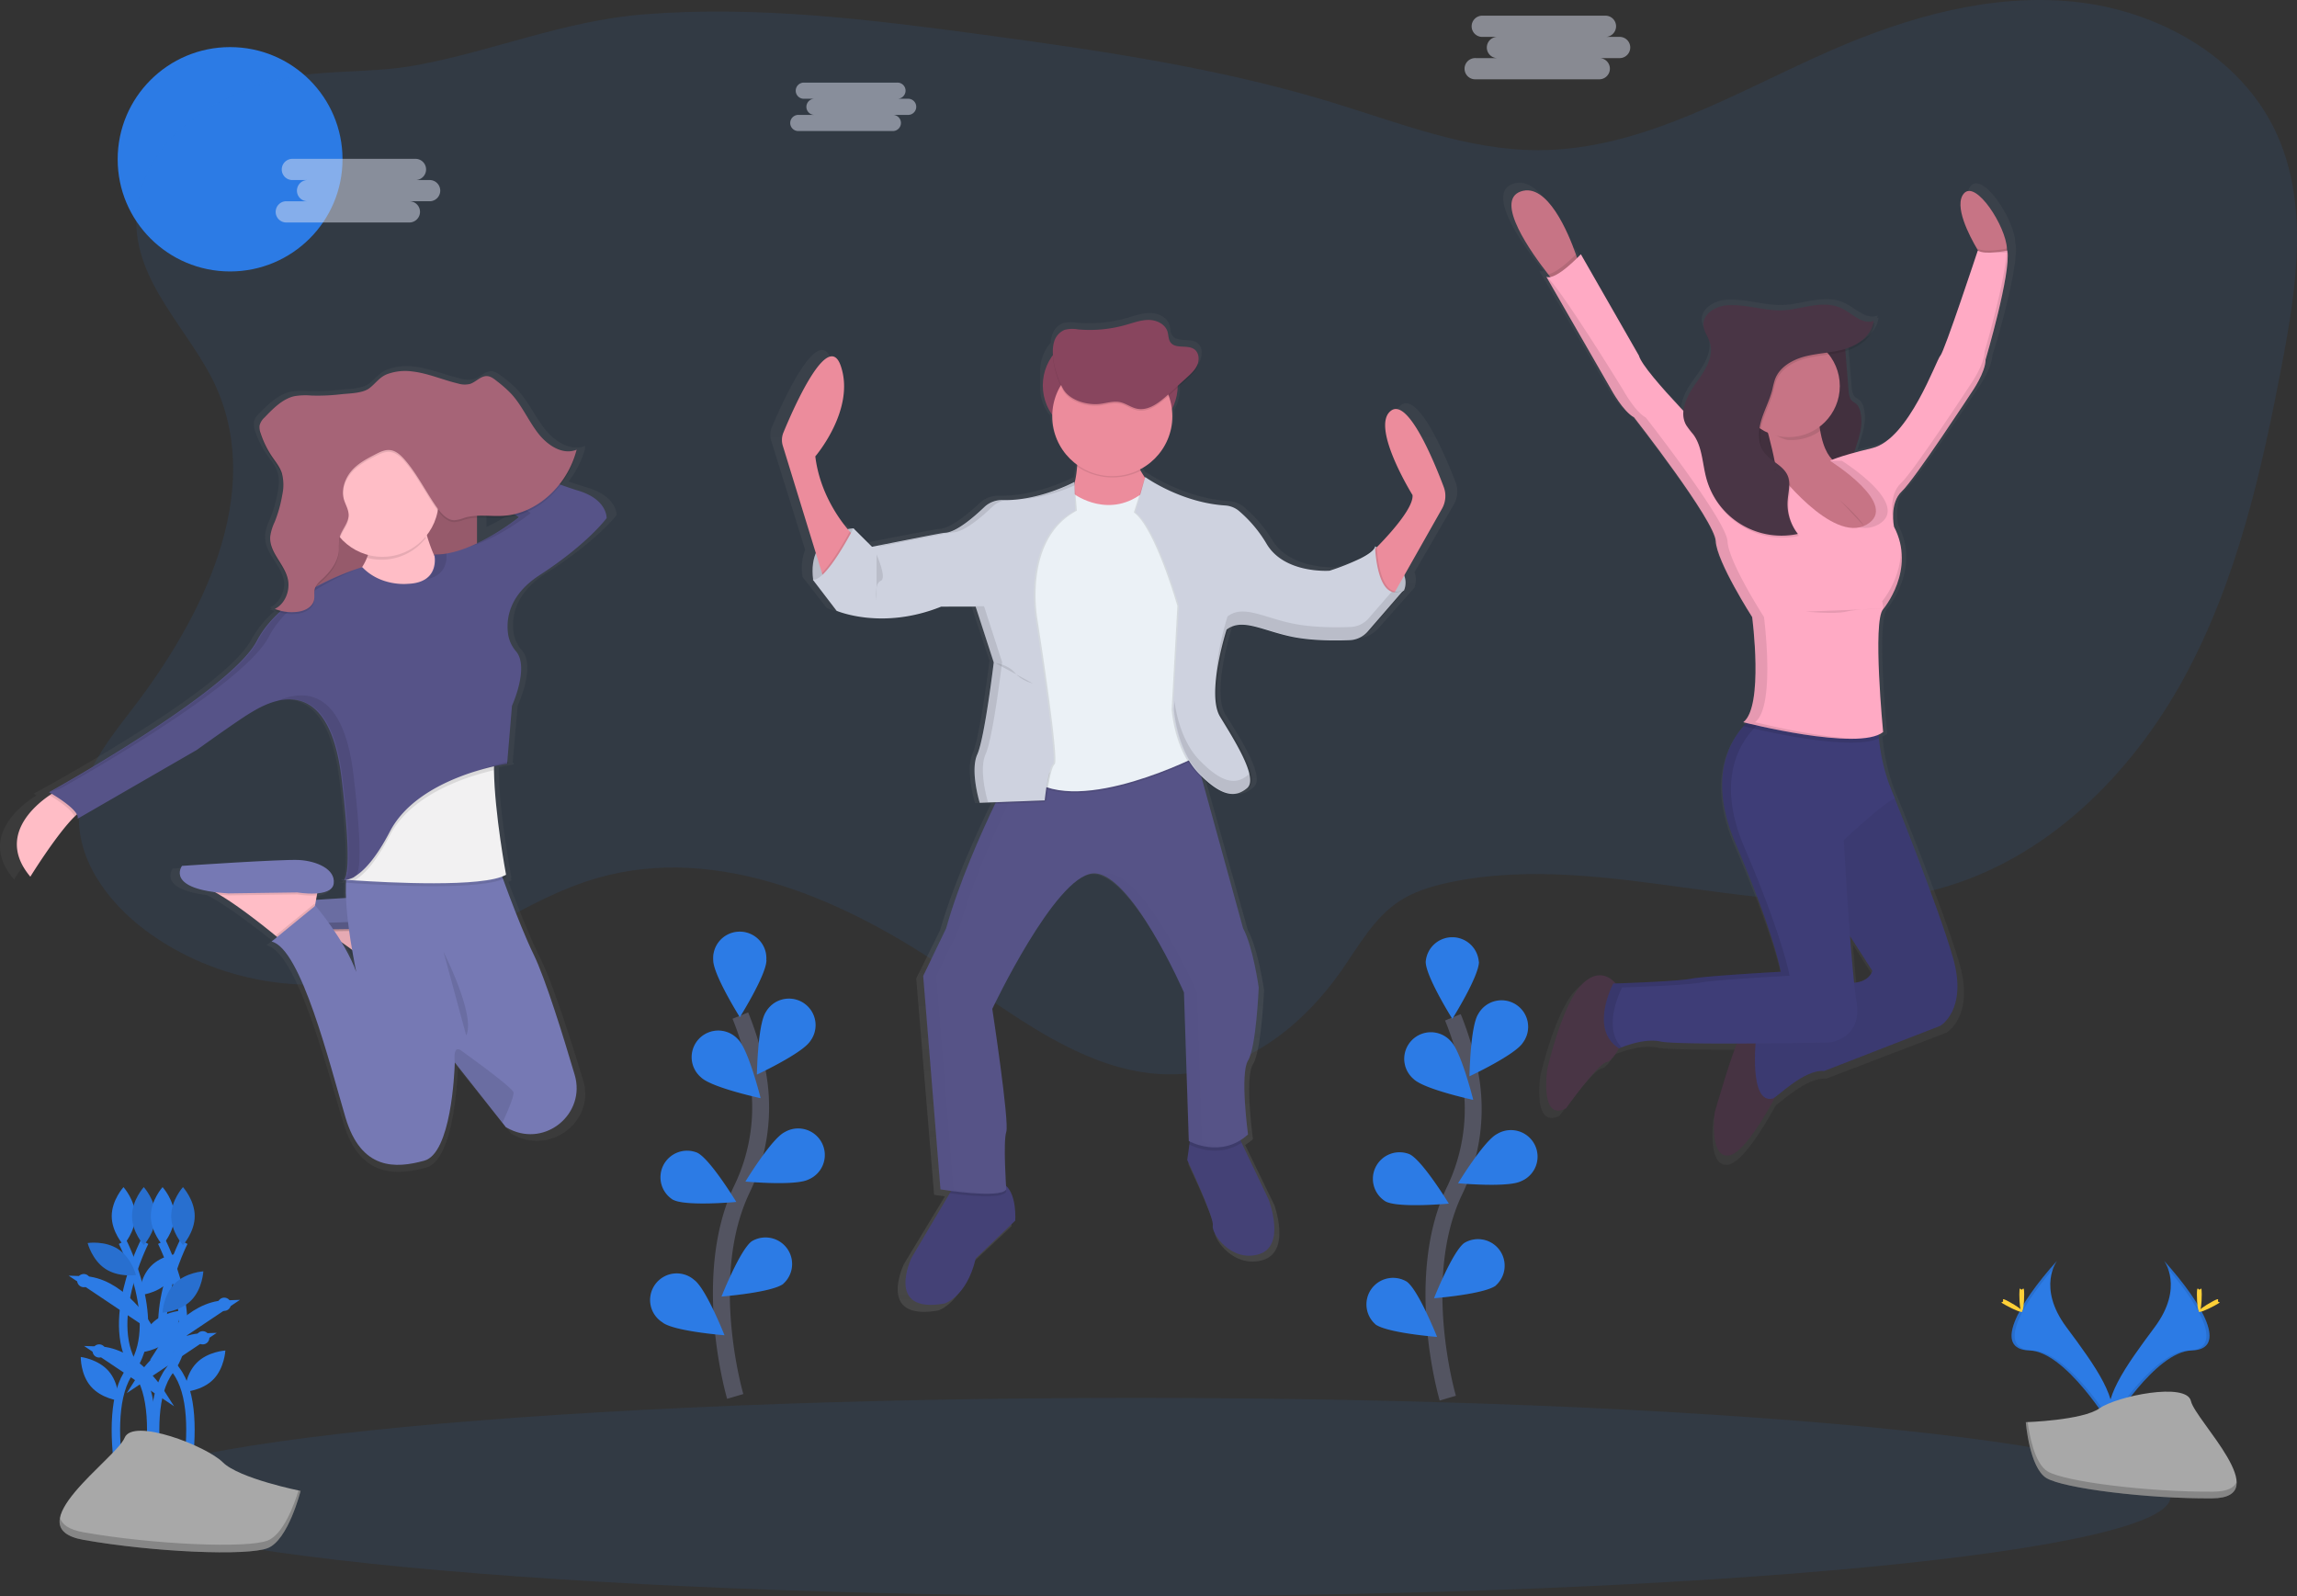 <svg viewBox="0 0 272 189" fill="none" xmlns="http://www.w3.org/2000/svg"><rect x="0" y="0" width="272" height="189" fill="#333333" stroke="none"/><path d="M27.247 32.143c7.353 0 13.313-5.947 13.313-13.283 0-7.336-5.96-13.283-13.313-13.283-7.353 0-13.313 5.947-13.313 13.283 0 7.336 5.96 13.283 13.313 13.283z" fill="#2C7BE5"/><path opacity=".1" d="M25.621 45.9c5.59 12.597-1.54 27.103-9.934 38.026-2.81 3.662-5.91 7.502-6.3 12.097-.47 5.62 3.345 10.786 7.87 14.163 8.253 6.154 19.524 8.057 29.347 4.951 8.488-2.683 15.624-8.743 24.186-11.186 14.319-4.091 29.497 2.692 41.759 11.143 8.68 5.975 17.976 13.255 28.44 11.975 7.362-.9 13.61-6.058 17.852-12.129 2.048-2.931 3.829-6.217 6.81-8.194 1.773-1.177 3.855-1.8 5.936-2.246 19.013-4.054 39.19 5.84 57.95.751 12.672-3.428 22.775-13.428 29.058-24.934 6.283-11.506 9.216-24.497 11.658-37.368 1.736-9.143 3.176-19.02-.813-27.43-4.221-8.902-13.992-14.3-23.812-15.31-9.82-1.012-19.667 1.78-28.714 5.717-11.303 4.931-22.383 11.834-34.72 11.857-8.402.017-16.414-3.2-24.447-5.655-13.431-4.1-27.397-6.137-41.315-8.017C103.107 2.311 89.65.637 76.246 1.7c-9.486.75-17.861 4.368-27.066 6.043-6 1.091-12.028.285-17.915 2.114-7.251 2.263-14.708 7.506-15.11 15.763-.377 7.86 6.501 13.597 9.465 20.28z" fill="#2C7BE5"/><path d="M81.158 20.055c-1.223-3.18-4.376-10.655-6.452-9.172-2.623 1.875 2.623 10.155 2.623 10.155.15 1.52-2.8 4.682-4.381 6.26V27.1a.685.685 0 0 1-.069.172l-.132-.072a.855.855 0 0 1-.186.34c0-.214-.014-.34-.014-.34-.304 1.283-5.602 2.909-5.602 2.909h-.389c-1.472 0-5.304-.331-7.08-3.166a15.686 15.686 0 0 0-3.473-4.043 2.963 2.963 0 0 0-1.646-.622c-4.906-.315-8.878-2.792-9.671-3.32l-.146-.1-.032.091a11.72 11.72 0 0 1-.535-.84l-.086-.157a7.187 7.187 0 0 0 2.886-2.633 7.164 7.164 0 0 0 1.08-3.75v-.149a4.88 4.88 0 0 0 .659-2.448v-.857l1.12-.995c.512-.454 1.042-.934 1.303-1.56.104-.253.151-.526.137-.8a1.383 1.383 0 0 0-.527-1.24c-.86-.591-2.291 0-2.912-.822-.287-.372-.235-.878-.376-1.315C46.971.495 45.94.015 44.987 0c-.954-.014-1.868.332-2.784.592a16.379 16.379 0 0 1-5.928.554 3.88 3.88 0 0 0-1.624.057 2.237 2.237 0 0 0-1.317 1.529c-.07.255-.113.518-.126.783a4.92 4.92 0 0 0-1.243 3.26v2.197a4.916 4.916 0 0 0 1.189 3.197 7.131 7.131 0 0 0 2.998 5.211v.175l.037.023a11.79 11.79 0 0 1-.315 2.02v-.146s-4.009 2.128-8.305 2.18h-.472a3.203 3.203 0 0 0-2.291.857c-1.271 1.194-3.5 3.083-4.868 3.083-.287 0-7.515 1.408-8.712 1.643L8.99 25.029l-.069.129-.132-.129a5.455 5.455 0 0 0-.727.106c-1.146-1.355-3.436-4.503-3.966-8.729 0 0 4.945-5.62 3.127-10.857C5.67 1.086 1.395 10.652.18 13.535a2.298 2.298 0 0 0-.074 1.585l4.017 12.92a6.047 6.047 0 0 0-.318 3.143H3.76l2.926 3.746s2.203.937 5.648.92a19.782 19.782 0 0 0 7.37-1.411h.68l-.13.048h3.486l2.216 6.689c-.074.608-1.145 9.103-2.004 11.003a4.765 4.765 0 0 0-.338 2c.045 1.312.26 2.613.638 3.871l1.942-.071-.075.151c-1.643 3.363-4.39 9.354-6.013 14.954l-2.827 5.715 2.12 25.628h.085l.163.026c.23.034.573.086 1.026.143l-.166.285-4.671 7.715s-3.33 6.803 4.038 5.52c0 0 2.723-.789 3.834-5.429l4.846-4.534s.226-3.012-1.146-4.214c-.086-1.392-.303-5.455.032-6.432.403-1.183-1.719-14.785-1.719-14.785s7.67-15.872 12.314-16.266c.34-.024.683.02 1.005.131 3.818 1.24 8.443 10.449 9.803 13.314l.063.132v.026l.052.111v.032l.045.097v.025l.04.089v.02l.035.071v.029l.026.054v.023l.017.04v.049l.014.034.604 17.843.06.031h.03l-.052.369-.264 1.843s3.33 7 3.127 7.885c-.203.886 2.22 4.437 5.65 3.452 3.431-.986 1.39-6.543 1.39-6.543l-3.305-6.794-.146-.303a6.44 6.44 0 0 0 .927-.689s-1.008-7.294 0-8.871c1.008-1.577 1.312-8.775 1.312-8.775s-.708-4.928-1.919-7.097l-5.074-18.071c1.52 1.411 2.703 1.963 3.691 1.926h.163a2.47 2.47 0 0 0 1.243-.309c.204-.115.396-.25.573-.403a.905.905 0 0 0 .094-.094c1.412-1.183-1.615-5.817-3.33-8.572-1.652-2.657.624-9.877.796-10.414a2.73 2.73 0 0 1 .49-.286 3.027 3.027 0 0 1 1.122-.242c1.644.057 3.666 1 6.169 1.474 1.739.295 3.502.432 5.266.409h.103c.702 0 1.337-.015 1.853-.035.47-.018.93-.142 1.346-.363.356-.207.679-.467.956-.771l4.393-4.952-.114.055a2.458 2.458 0 0 0 0-1.743l4.642-8a3.037 3.037 0 0 0 .226-2.637z" transform="translate(91.215 37.063)" fill="url(#paint0_linear)"/><path d="M120.22 144.538l-4.677 4.47c-1.07 4.572-3.702 5.347-3.702 5.347-7.111 1.263-3.898-5.429-3.898-5.429l4.51-7.614.556-.94s3.216-.972 5.358-.389c.27.074.52.21.73.395 1.343 1.162 1.123 4.16 1.123 4.16zm28.834 3.985c-3.313.971-5.65-2.526-5.441-3.403.209-.877-3.027-7.766-3.027-7.766l.252-1.817.235-1.683 5.44.389.513 1.074 3.19 6.7s2.151 5.534-1.162 6.506z" fill="#444176"/><path opacity=".1" d="M119.15 141.137c-.513.877-4.668.434-6.693.16l.556-.94s3.215-.972 5.358-.389c.27.074.52.21.73.395.028.474.048.774.048.774zm27.882-5.825c-2.786 1.851-5.753.451-6.2.22l.235-1.683 5.44.389.525 1.074z" fill="#000"/><path d="M147.785 125.586c-.973 1.554 0 8.748 0 8.748-3.216 2.917-7.013.777-7.013.777l-.573-17.591s-6.331-14.483-10.813-14.094c-4.482.388-11.884 16.037-11.884 16.037s2.044 13.411 1.655 14.571c-.39 1.16 0 6.803 0 6.803-.682 1.166-7.792 0-7.792 0l-2.045-25.271 2.715-5.64c1.56-5.52 4.212-11.429 5.799-14.743.787-1.649 1.314-2.654 1.314-2.654l5.184-1.078 16.824-3.48 6.045 21.955c1.169 2.137 1.85 6.997 1.85 6.997s-.292 7.108-1.266 8.663z" fill="#565387"/><g opacity=".1" fill="#000"><path opacity=".1" d="M142.328 135.111l-.573-17.591s-6.331-14.483-10.813-14.094c-.2.02-.398.063-.587.131 4.37 1.449 9.843 13.963 9.843 13.963l.572 17.591a6.887 6.887 0 0 0 3.875.706 6.902 6.902 0 0 1-2.317-.706z"/><path opacity=".1" d="M112.912 140.846l-2.045-25.272 2.726-5.648c1.56-5.52 4.213-11.429 5.8-14.743a88.855 88.855 0 0 1 1.313-2.654l5.184-1.078 15.358-3.185-.083-.306-16.833 3.491-5.183 1.078s-.527 1.005-1.315 2.654c-1.592 3.314-4.238 9.234-5.799 14.743l-2.726 5.637 2.045 25.271s3.883.637 6.185.497a46.099 46.099 0 0 1-4.627-.485z"/></g><path d="M101.067 62.557s-5.552.286-4.773 6.123l1.558.194 2.336-2.525 1.169-2.138v-.485l-.29-1.169z" fill="#CED2DF"/><path opacity=".1" d="M101.067 62.557s-5.552.286-4.773 6.123l1.558.194 2.336-2.525 1.169-2.138v-.485l-.29-1.169z" fill="#000"/><path d="M162.839 64.694s4.581 2.429 3.41 5.249l-1.46.571-1.948-1.068-.286-2.526.195-1.749.089-.477z" fill="#CED2DF"/><path opacity=".1" d="M162.839 64.694s4.581 2.429 3.41 5.249l-1.46.571-1.948-1.068-.286-2.526.195-1.749.089-.477z" fill="#000"/><path d="M133.421 39.617h-3.897c-3.336 0-6.04 2.698-6.04 6.026s2.704 6.026 6.04 6.026h3.897c3.336 0 6.04-2.698 6.04-6.026s-2.704-6.026-6.04-6.026z" fill="#88455E"/><path d="M101.027 63.383l-3.41 5.428-.287-.965-4.633-15.063a2.312 2.312 0 0 1 .071-1.563c1.171-2.84 5.3-12.286 6.799-7.871 1.752 5.142-3.022 10.691-3.022 10.691.545 4.503 3.079 7.766 4.075 8.897.253.294.407.446.407.446zm61.082 2.331s5.358-5.054 5.155-7.094c0 0-5.066-8.163-2.532-10 2.005-1.463 5.049 5.909 6.229 9.043a3.05 3.05 0 0 1-.204 2.571l-6.403 11.312-2.245-5.832zm-34.683-14.091s.973 6.22-1.85 8.554c-2.824 2.334 8.087 2.32 8.087 2.32l3.897-3.597s-4.481-4.18-3.118-7.289l-7.016.012z" fill="#EC8C9C"/><path opacity=".1" d="M127.23 58.717s4.19 3.112 8.377-.388l6.819 14.094-.39 17.203s-14.127 7.288-19.971 2.82c-5.845-4.469-.974-6.803-.974-6.803l-1.363-13.217 1.46-8.555s2.63-4.082 2.827-4.082c.197 0 3.216-1.072 3.216-1.072z" fill="#000"/><path d="M127.23 58.523s4.19 3.117 8.38-.389l6.819 14.095-.39 17.203s-14.127 7.288-19.971 2.82c-5.845-4.47-.974-6.803-.974-6.803l-1.363-13.217 1.46-8.555s2.63-4.083 2.827-4.083c.197 0 3.213-1.071 3.213-1.071z" fill="#EBF1F6"/><path opacity=".1" d="M127.23 57.069s-3.972 2.257-8.285 2.145a3.059 3.059 0 0 0-2.202.84c-1.228 1.177-3.379 3.04-4.71 3.04-.287 0-8.574 1.652-8.574 1.652l-2.191-2.186s-3.265 6.366-4.823 6.074l2.827 3.695s5.358 2.331 12.371-.486h4.092l2.142 6.608s-1.07 8.943-1.947 10.886c-.876 1.943.286 5.734.286 5.734l7.695-.285s.39-3.792.974-4.286c.584-.494-2.045-17.203-2.045-17.203s-1.752-9.428 4.677-12.828l-.287-3.4z" fill="#000"/><path opacity=".1" d="M124.33 91.463a25.321 25.321 0 0 0-.603 3.506l-5.891.222a91.82 91.82 0 0 1 1.314-2.654l5.18-1.074zm-23.301-28.08l-3.41 5.428-.287-.965c1.251-1.24 2.718-3.832 3.302-4.912.24.297.395.449.395.449z" fill="#000"/><path d="M127.23 57.069s-4.17 2.257-8.48 2.145a3.059 3.059 0 0 0-2.201.84c-1.229 1.177-3.38 3.04-4.711 3.04-.286 0-8.574 1.652-8.574 1.652l-2.2-2.189s-3.264 6.366-4.822 6.074l2.827 3.695s5.358 2.331 12.37-.486h4.093l2.142 6.606s-1.07 8.943-1.947 10.886c-.877 1.942.286 5.734.286 5.734l7.695-.286s.39-3.791.974-4.286c.584-.494-2.045-17.202-2.045-17.202s-1.753-9.43 4.676-12.83l-.083-3.393z" fill="#CED2DF"/><path opacity=".1" d="M135.61 56.48s3.974 3.023 9.28 3.371a2.83 2.83 0 0 1 1.59.615 15.357 15.357 0 0 1 3.353 4c2.142 3.5 7.403 3.111 7.403 3.111s5.114-1.603 5.406-2.857c0 0 .146 6.857 3.362 5.2l-4.23 4.863a2.982 2.982 0 0 1-2.133 1.026c-1.59.062-4.35.082-6.68-.369-3.509-.68-6.04-2.331-7.89-.874 0 0-2.434 7.58-.78 10.303 1.656 2.722 4.583 7.288 3.217 8.457-1.366 1.168-3.021 1.068-5.748-1.749-2.726-2.817-3.02-7.58-3.02-7.58l.68-12.246s-2.628-9.234-5.154-11.08l1.343-4.191z" fill="#000"/><path opacity=".1" d="M166.392 69.797l-4.241 4.883a2.98 2.98 0 0 1-2.128 1.02c-1.59.066-4.35.086-6.68-.369-3.283-.637-5.711-2.122-7.527-1.12a2.702 2.702 0 0 0-.366.243s-2.434 7.58-.78 10.303c1.656 2.723 4.583 7.289 3.217 8.457-.229.2-.485.367-.762.495-1.226.55-2.746.074-4.986-2.243-2.726-2.82-3.02-7.58-3.02-7.58l.68-12.246s-2.628-9.234-5.154-11.08l1.114-3.986c.767.52 4.6 2.963 9.336 3.274.58.037 1.135.251 1.589.615a15.369 15.369 0 0 1 3.353 4c2.142 3.5 7.403 3.111 7.403 3.111a28.467 28.467 0 0 0 3.686-1.463c.747-.365 1.406-.765 1.718-1.143a.856.856 0 0 0 .186-.342s.149 6.823 3.362 5.171z" fill="#000"/><path d="M166.197 69.894l-4.239 4.889a2.978 2.978 0 0 1-2.125 1.02c-1.589.066-4.35.086-6.68-.369-3.165-.614-5.539-2.02-7.329-1.217a2.65 2.65 0 0 0-.573.34s-2.434 7.58-.778 10.303c1.655 2.723 4.581 7.289 3.215 8.457a3.382 3.382 0 0 1-.572.397c-1.26.695-2.818.286-5.18-2.145-2.727-2.82-3.022-7.58-3.022-7.58l.682-12.246s-2.63-9.234-5.155-11.08l1.168-4.18.14.097c.768.52 4.6 2.963 9.336 3.274a2.827 2.827 0 0 1 1.59.615 15.367 15.367 0 0 1 3.353 4c2.142 3.5 7.403 3.111 7.403 3.111a28.468 28.468 0 0 0 3.685-1.463c.885-.451 1.607-.946 1.719-1.397v.246c.085 1.18.515 6.388 3.362 4.928z" fill="#CED2DF"/><path opacity=".1" d="M134.526 51.769h-7.159a17.44 17.44 0 0 1 .135 3.428 7.37 7.37 0 0 0 7.566.543c-.688-1.269-1.106-2.709-.542-3.971z" fill="#000"/><path d="M131.713 56.383c3.927 0 7.11-3.176 7.11-7.094s-3.183-7.095-7.11-7.095c-3.927 0-7.111 3.177-7.111 7.095 0 3.918 3.184 7.094 7.11 7.094z" fill="#EC8C9C"/><path opacity=".1" d="M130.237 48.026c.793-.095 1.587-.375 2.368-.218.71.143 1.315.632 2.025.78 1.369.286 2.64-.72 3.674-1.657l2.234-2.028c.495-.449 1.005-.92 1.26-1.537.255-.618.166-1.429-.378-1.818-.816-.571-2.222 0-2.812-.811-.267-.366-.227-.857-.364-1.294-.286-.875-1.271-1.352-2.194-1.363-.922-.012-1.804.326-2.686.571-1.858.538-3.8.723-5.727.546a3.668 3.668 0 0 0-1.567.054 2.19 2.19 0 0 0-1.271 1.506c-.441 1.554.312 4.06 1.068 5.451.756 1.392 2.86 2.003 4.37 1.818z" fill="#000"/><path d="M130.237 47.831c.793-.094 1.587-.374 2.368-.217.71.143 1.315.632 2.025.78 1.369.286 2.64-.72 3.674-1.657l2.234-2.029c.495-.448 1.005-.92 1.26-1.537.255-.617.166-1.428-.378-1.817-.816-.571-2.222 0-2.812-.811-.267-.366-.227-.857-.364-1.295-.286-.874-1.271-1.351-2.194-1.362-.922-.012-1.804.325-2.686.571-1.858.538-3.8.723-5.727.546a3.668 3.668 0 0 0-1.567.054 2.19 2.19 0 0 0-1.271 1.506c-.441 1.554.312 4.06 1.068 5.451.756 1.392 2.86 1.989 4.37 1.817z" fill="#88455E"/><path opacity=".1" d="M117.832 78.497s1.558.194 2.337 1.166c.779.971 2.142 1.263 2.142 1.263m-18.51-15.261s1.272 2.832.487 3.118c-.784.285-.487 2.331-.487 2.331" fill="#000"/><path opacity=".1" d="M104.24 64.694s8.28-1.651 8.566-1.651c1.335 0 3.482-1.863 4.71-3.04a3.009 3.009 0 0 1 1.335-.74h-.106a3.059 3.059 0 0 0-2.202.84c-1.228 1.177-3.379 3.04-4.71 3.04-.233 0-5.53 1.049-7.681 1.474l.089.077zm23.001-7.217v-.363a20.704 20.704 0 0 1-6.346 2.026 19.646 19.646 0 0 0 6.346-1.663zm-10.237 37.54s-1.168-3.791-.286-5.734c.882-1.943 1.947-10.886 1.947-10.886l-2.136-6.608h-4.104l-.249.097h3.365l2.133 6.611s-1.07 8.943-1.947 10.886c-.876 1.943.286 5.734.286 5.734l7.695-.286v-.06l-6.704.246zm30.782-3.254a3.379 3.379 0 0 1-.572.397c-1.26.694-2.818.286-5.18-2.146-2.166-2.237-2.796-5.714-2.965-7.031l-.057 1.005s.286 4.763 3.021 7.58c2.363 2.44 3.92 2.84 5.18 2.146a3.38 3.38 0 0 0 .573-.397c.41-.351.433-1.011.218-1.834a.9.9 0 0 1-.218.28zm17.035-21.723l-2.757 3.18a2.978 2.978 0 0 1-2.125 1.02c-1.59.066-4.35.086-6.681-.369-3.165-.614-5.539-2.02-7.329-1.217a2.65 2.65 0 0 0-.572.34s-1.573 4.897-1.332 8.232c.186-3.118 1.332-6.678 1.332-6.678a2.65 2.65 0 0 1 .572-.34c1.793-.802 4.164.603 7.329 1.218 2.33.451 5.088.431 6.68.368.456-.018.9-.14 1.3-.357.312-.167.592-.389.825-.654l4.242-4.883a1.672 1.672 0 0 1-1.484.14z" fill="#000"/><path d="M0 0a.221.221 0 0 0 .262.034A.892.892 0 0 1 0 0z" transform="translate(40.281 105.037)" fill="url(#paint1_linear)"/><path d="M69.465 14.361a44.81 44.81 0 0 1-2.136-.7 11.169 11.169 0 0 0 1.979-3.977l-.075.029c.026-.089.052-.174.075-.266-1.699.689-3.577-.477-4.774-1.974-1.197-1.497-2.005-3.354-3.317-4.732A15.163 15.163 0 0 0 59.46 1.23c-.386-.286-.802-.609-1.274-.623-.765-.023-1.363.726-2.1.946a2.87 2.87 0 0 1-1.463-.055C52.724 1.064 50.9.261 48.961.05a6.65 6.65 0 0 0-3.073.346c-.974.368-1.417 1.102-2.205 1.691-.859.631-2.537.617-3.537.729a25.4 25.4 0 0 1-3.654.151 8.573 8.573 0 0 0-2.102.077c-1.452.317-2.617 1.469-3.705 2.572-.297.25-.511.583-.613.957a1.203 1.203 0 0 0 0 .317c-.011.288.039.575.146.843.335.992.808 1.931 1.406 2.791.444.635.962 1.232 1.214 1.983.12.37.182.755.186 1.143a8.305 8.305 0 0 1-.129 1.229 15.398 15.398 0 0 1-.942 3.27 5.933 5.933 0 0 0-.55 1.715 2.721 2.721 0 0 0 0 .366c-.071 1.886 1.836 3.243 2.206 5.117.03.156.048.313.054.471-.04 1.17-.707 2.312-1.692 2.766.085.035.174.063.263.092-.085.053-.173.1-.264.143.18.068.364.128.55.177a12.75 12.75 0 0 0-2.78 3.428C26.426 38.578 3.986 50.633 3.986 50.633l.333.188-.27.175c-1.941 1.288-6.497 5.045-2.38 9.797 0 0 3.217-5.063 5.47-7.22.1-.097.2-.186.287-.269a.657.657 0 0 1 .086.52l14.753-8.271s5.244-3.663 6.707-4.489a12.069 12.069 0 0 1 3.325-1.428l-.172.071a6.746 6.746 0 0 1 1.693-.24c2.611.04 5.44 1.949 6.371 9.506 1.249 10.12.67 11.946.27 12.194a.746.746 0 0 1-.147-.026.37.37 0 0 0 .04.029.773.773 0 0 1-.16-.029.23.23 0 0 0 .218.052.203.203 0 0 0 .163-.02c.066.004.132.004.198 0 0 .093-.007.188-.02.285-.02 0-.118.055 0 .06a18.77 18.77 0 0 0 0 1.84 666.94 666.94 0 0 0-3.723.218l.1-.535.046-.24c.996-.08 1.941-.371 2.053-1.177.244-1.771-2.193-2.717-4.267-2.834-2.073-.117-14.507.709-14.507.709s-1.865 2.408 4.049 3.142l.547.286c2.317 1.317 5.458 3.743 6.965 4.937l.208.166-.675.549c3.657.825 7.193 14.768 9.143 21.142 1.95 6.375 6.218 6.143 9.754 5.197 3.314-.885 3.723-10.485 3.777-11.69v-.124l5.894 7.263.447.551c.172.09.342.174.51.252 4.461 2.117 9.39-1.943 7.99-6.572-1.418-4.665-3.618-11.565-5.084-14.482-1.228-2.443-2.815-6.5-3.777-9.04.125-.05.246-.109.364-.175 0 0-.023-.114-.06-.323l.06-.03s-1.432-7.35-1.495-12.572v-.455c1.065-.242 1.74-.337 1.74-.337l.02-.228-.122.025.593-6.768s2.176-4.62.51-6.543a4.036 4.036 0 0 1-.977-2c-.287-1.769 0-4.72 3.88-7.172 5.974-3.78 8.305-6.857 8.305-6.857s.103-2.205-3.554-3.28zm-11.864 4.697V15.93c1.108-.054 2.24.074 3.353 0a8.503 8.503 0 0 0 1.618-.271l.27.185a29.506 29.506 0 0 1-5.241 3.214zm-16.94 49.04c.439.303.88.618 1.312.935.27 1.543.507 2.631.525 2.708a21.37 21.37 0 0 0-1.836-3.642z" transform="translate(0 43.347)" fill="url(#paint2_linear)"/><path d="M50.131 108.874l-.258 1.397-.197 1.069-.361 1.954-3.5 2.443s-.315-.269-.836-.694c-1.432-1.178-4.447-3.566-6.66-4.858a7.454 7.454 0 0 0-1.83-.842l13.642-.469z" fill="#FFBDC6"/><path opacity=".1" d="M50.13 108.874l-.258 1.397c-.771.043-1.545.004-2.308-.117l-8.164.117a25.722 25.722 0 0 1-1.086-.088 7.454 7.454 0 0 0-1.83-.843l13.646-.466z" fill="#000"/><path d="M47.564 109.926s4.084.697 4.316-1.049c.232-1.746-2.099-2.666-4.078-2.797-1.979-.131-13.883.703-13.883.703s-2.1 2.791 5.481 3.257l8.164-.114z" fill="#7679B4"/><path opacity=".1" d="M50.131 108.874l-.258 1.397-.197 1.069-.361 1.954-3.5 2.443s-.315-.269-.836-.694c-1.432-1.178-4.447-3.566-6.66-4.858a7.454 7.454 0 0 0-1.83-.842l13.642-.469z" fill="#000"/><path opacity=".1" d="M50.13 108.874l-.258 1.397c-.771.043-1.545.004-2.308-.117l-8.164.117a25.722 25.722 0 0 1-1.086-.088 7.454 7.454 0 0 0-1.83-.843l13.646-.466z" fill="#000"/><path opacity=".1" d="M47.564 109.926s4.084.697 4.316-1.049c.232-1.746-2.099-2.666-4.078-2.797-1.979-.131-13.883.703-13.883.703s-2.1 2.791 5.481 3.257l8.164-.114z" fill="#000"/><path d="M56.484 52.551H35.14v25.252h21.343V52.55z" fill="#A66477"/><path opacity=".1" d="M56.484 52.551H35.14v25.252h21.343V52.55z" fill="#000"/><path d="M10.125 95.783c-.352.088-.799.425-1.3.917-2.156 2.126-5.232 7.111-5.232 7.111-3.94-4.68.421-8.38 2.291-9.651.453-.309.756-.474.756-.474l3.485 2.097zm39.772-35.26s1.05 7.331 4.665 9.077c3.614 1.746-4.665 5.003-4.665 5.003l-11.315-4.189s6.415-2.094 5.132-8.263l6.183-1.628zM37.78 104.626l-.258 1.397-.198 1.069-.36 1.954-3.5 2.443s-.315-.269-.836-.694c-1.432-1.178-4.448-3.566-6.661-4.858a7.454 7.454 0 0 0-1.83-.842l13.642-.469z" fill="#FFBDC6"/><path opacity=".1" d="M37.778 104.626l-.257 1.397a10.87 10.87 0 0 1-2.308-.117l-8.165.117a25.706 25.706 0 0 1-1.085-.088 7.454 7.454 0 0 0-1.83-.843l13.645-.466z" fill="#000"/><path d="M35.2 105.674s4.084.697 4.316-1.049c.232-1.745-2.1-2.677-4.084-2.791-1.984-.114-13.88.697-13.88.697s-2.1 2.792 5.481 3.257l8.167-.114z" fill="#7679B4"/><path opacity=".1" d="M37.31 107.094l-.361 1.954-3.5 2.443s-.315-.269-.836-.694l4.628-3.786.069.083z" fill="#000"/><path d="M60.4 133.734c-.161-.078-.323-.16-.488-.248l-.426-.543-5.636-7.143v.125c-.037 1.186-.444 10.643-3.611 11.515-3.382.931-7.466 1.163-9.33-5.12-1.864-6.283-5.25-20.015-8.749-20.829l5.19-4.248s3.436 4 4.839 7.851c-.052-.246-2.426-11.306-.467-13.26H58.75s2.623 7.469 4.433 11.171c1.403 2.875 3.508 9.669 4.868 14.266 1.346 4.549-3.356 8.549-7.652 6.463z" fill="#7679B4"/><path opacity=".1" d="M59.925 103.926c-2.626 1.551-14.172.92-17.935.668l-1.023-.074c-.111 0 .018-.063.018-.063l.106-1.057 2.797-7.097 14.989-8.663c-.303.911-.407 2.308-.38 3.911.074 5.137 1.428 12.375 1.428 12.375z" fill="#000"/><path d="M59.924 103.58c-2.626 1.551-14.173.92-17.936.669l-1.022-.075h-.17l.187-.048.922-.243 1.982-7.914L58.876 87.3c-.304.911-.407 2.309-.381 3.911.074 5.129 1.429 12.369 1.429 12.369z" fill="#F2F1F2"/><path opacity=".1" d="M58.499 91.2c-3.047.7-9.754 2.76-12.332 7.714-1.718 3.309-3.15 4.729-4.172 5.323l-1.022-.074.017-.063.922-.243 1.982-7.914 14.988-8.669c-.309.937-.41 2.323-.383 3.926zM6.623 93.689l3.5 2.094c-.353.088-.8.426-1.3.917-.287-.857-2.125-2.034-2.956-2.537.453-.309.756-.474.756-.474zm33.734 10.62a.21.21 0 0 1-.248-.032c.08.023.164.033.248.032z" fill="#000"/><path d="M48.262 69.134s-3.15.349-5.367-1.977c0 0-9.33 2.677-12.48 8.729-3.15 6.051-24.61 17.92-24.61 17.92s3.723 2.094 3.382 3.143l14.112-8.146s5.014-3.609 6.415-4.423c1.4-.814 9.098-5.817 10.73 7.797 1.632 13.614 0 12 0 12s2.334.814 5.727-5.714c3.394-6.529 13.88-8.029 13.88-8.029l.574-6.857s2.081-4.548.486-6.446a4.025 4.025 0 0 1-.933-1.968c-.267-1.743 0-4.649 3.723-7.063 5.727-3.714 7.932-6.749 7.932-6.749s.117-2.211-3.382-3.257c-3.5-1.045-17.73-6.748-17.73-6.748l-.466 1.977 11.197 7.914s-5.598 4.537-10.023 4.423c-.017-.02.8 3.357-3.167 3.474z" fill="#565388"/><path opacity=".1" d="M50.424 63.714a22.812 22.812 0 0 1-.644-2.857l-6.183 1.64a6.785 6.785 0 0 1-.14 3.557 6.664 6.664 0 0 0 6.967-2.343v.003z" fill="#000"/><path d="M45.29 65.934c3.673 0 6.65-2.97 6.65-6.634s-2.977-6.634-6.65-6.634c-3.672 0-6.65 2.97-6.65 6.634s2.978 6.634 6.65 6.634z" fill="#FFBDC6"/><path opacity=".1" d="M48.823 44.211c1.845.209 3.6 1 5.416 1.429.453.142.937.16 1.4.054.704-.217 1.277-.954 2.005-.931.45 0 .859.32 1.22.614.597.452 1.16.95 1.68 1.489 1.252 1.357 2.03 3.185 3.174 4.66C64.86 53 66.66 54.148 68.285 53.47c-1.102 4.286-4.722 7.563-8.634 7.829-1.56.106-3.15-.217-4.67.24-.378.153-.775.25-1.18.286-.86 0-1.57-.798-2.114-1.572-1.271-1.823-2.29-3.891-3.723-5.551-.472-.549-1.03-1.072-1.698-1.172-.667-.1-1.283.217-1.879.526-.982.509-1.987 1.034-2.749 1.903-.761.868-1.243 2.168-.928 3.346.17.634.559 1.205.573 1.871 0 1.057-.922 1.831-1.108 2.857-.041.433-.056.868-.046 1.303-.083 1.411-1.005 2.571-1.973 3.454-.375.346-.793.715-.902 1.249-.074.363 0 .748-.049 1.117-.14.917-1.056 1.38-1.867 1.5a5.424 5.424 0 0 1-2.8-.331c1.145-.535 1.83-2.058 1.566-3.429-.36-1.889-2.262-3.243-2.102-5.169a5.97 5.97 0 0 1 .527-1.7 15.59 15.59 0 0 0 .9-3.222 5.47 5.47 0 0 0-.055-2.572c-.244-.74-.74-1.328-1.163-1.954a11.082 11.082 0 0 1-1.346-2.752c-.116-.288-.16-.6-.129-.908.093-.364.292-.693.573-.943 1.042-1.089 2.16-2.223 3.545-2.537a7.968 7.968 0 0 1 2.005-.077 23.604 23.604 0 0 0 3.496-.149c.957-.111 2.578-.097 3.385-.72.753-.571 1.18-1.3 2.11-1.666a6.19 6.19 0 0 1 2.973-.317zm3.697 68.503s3.848 7.563 2.683 9.891l-2.683-9.891zm6.979 20.228l-5.636-7.142v.125s-.326-2.308.747-1.531c2.352 1.697 6.115 4.48 6.195 4.96.08.48-.762 2.406-1.306 3.588z" fill="#000"/><path opacity=".1" d="M51.523 65.64s.476 1.966-1.062 2.949c2.368-.406 2.471-2.243 2.4-3.043a7.48 7.48 0 0 1-1.338.094zM7.208 93.34s21.46-11.868 24.61-17.92c2.26-4.343 7.704-6.946 10.596-8.071-2.11.705-9.213 3.411-11.881 8.537-3.15 6.051-24.611 17.92-24.611 17.92l1.286-.466zm48.489-28.623c3.652-1.143 7.142-3.963 7.142-3.963L51.642 52.84l.255-1.086-1.07-.428-.468 1.977 11.197 7.914a27.033 27.033 0 0 1-5.859 3.5zm.073 26.817a27.796 27.796 0 0 1 4.39-1.105l.02-.226c-1.503.33-2.977.774-4.41 1.331zm-13.571 12.192h-.103a.21.21 0 0 1-.246-.032.86.86 0 0 0 .246.032c.384-.223.96-1.96-.246-12.017-1.29-10.738-6.346-9.895-9.116-8.66 2.83-.778 6.724-.106 7.833 9.125 1.205 10.057.63 11.797.246 12.017.497-.018.979-.18 1.386-.465zm-1.385.469a.863.863 0 0 1-.248-.032.21.21 0 0 0 .248.032z" fill="#000"/><path d="M48.823 43.986c1.845.208 3.6 1 5.416 1.428.453.142.937.16 1.4.055.704-.218 1.277-.955 2.005-.932.45 0 .859.32 1.22.614.597.453 1.16.95 1.68 1.489 1.252 1.357 2.03 3.186 3.174 4.66 1.142 1.474 2.943 2.623 4.567 1.946-1.102 4.285-4.722 7.562-8.634 7.828-1.56.106-3.15-.217-4.67.24-.378.153-.775.25-1.18.286-.86 0-1.57-.797-2.114-1.572-1.271-1.822-2.29-3.89-3.723-5.55-.472-.55-1.03-1.072-1.698-1.172-.667-.1-1.283.217-1.879.525-.982.509-1.987 1.035-2.749 1.903-.761.869-1.243 2.169-.928 3.346.17.634.559 1.206.573 1.871 0 1.058-.922 1.832-1.108 2.858-.041.433-.056.868-.046 1.302-.083 1.412-1.005 2.572-1.973 3.455-.375.345-.793.714-.902 1.248-.074.363 0 .749-.049 1.117-.14.918-1.056 1.38-1.867 1.5a5.424 5.424 0 0 1-2.8-.331c1.145-.534 1.83-2.057 1.566-3.429-.36-1.888-2.262-3.242-2.102-5.168a5.97 5.97 0 0 1 .527-1.7c.415-1.04.716-2.12.9-3.223.186-.85.168-1.73-.055-2.571-.244-.74-.74-1.329-1.163-1.955a11.082 11.082 0 0 1-1.346-2.751 1.92 1.92 0 0 1-.129-.909c.093-.364.292-.692.573-.943 1.042-1.088 2.16-2.222 3.545-2.537a7.968 7.968 0 0 1 2.005-.077 23.605 23.605 0 0 0 3.496-.148c.957-.112 2.578-.098 3.385-.72.753-.572 1.18-1.3 2.11-1.666a6.19 6.19 0 0 1 2.973-.317z" fill="#A66477"/><path d="M60.695 7.454V7.35c0-.035 0-.075-.017-.109h-.046v-.237c-.115-2.649-3.786-8.286-5.258-6.64-1.289 1.446.656 5.103 1.647 6.748l.088.149-.048-.031s-4.098 12.194-4.582 12.668c-.484.474-3.858 10.063-8.305 11.143-.88.209-1.61.397-2.222.571L42 31.45c.286-.935.638-1.818.781-2.858.144-1.04 0-2.3-.527-2.805-.257-.252-.572-.286-.784-.686a3.162 3.162 0 0 1-.218-1.1l-.378-4.623.264-.08c1.592-.509 3.135-1.714 3.316-3.337a1.72 1.72 0 0 1-.17.054 2.88 2.88 0 0 0 .05-.285c-1.338.525-2.578-.858-3.867-1.478-2.122-1.037-4.547-.06-6.738.178-2.483.271-4.84-.758-7.377-.572-1.38.106-2.915 1.04-2.84 2.397.042.746.572 1.377.79 2.092.55 1.728-.673 3.462-1.744 4.937-.705.968-1.38 2.148-1.5 3.285-2.466-2.57-5.133-5.542-5.442-6.66L8.484 7.714s-.17.18-.441.446a11.863 11.863 0 0 0-.152-.44C6.981 5.174 4.403-.994 1.135.137-2.132 1.27 2.49 7.591 4.5 10.111l.287.349a.907.907 0 0 1-.51-.023l7.955 13.614s1.447 2.606 2.772 3.315c0 0 9.883 12.431 10.003 14.917.12 2.486 4.445 9.117 4.445 9.117s1.446 10.774-1.086 12.669h.419a8.18 8.18 0 0 0-.37.385c-1.876 2.075-4.273 6.52-.996 14.08 4.82 11.143 5.544 15.509 5.544 15.509s-9.164.474-10.968.828c-1.598.315-7.81.535-9.23.572-.507-.589-2.005-1.892-4.026 0C6.207 97.81 4.4 105.729 4.4 105.729s-.965 6.394 2.291 4.734c0 0 3.858-5.329 4.94-5.566.538-.117 1.108-.908 1.543-1.671l.023.014c.026 0 .132-.057.304-.126.802-.317 3.01-1.08 4.75-.7.954.209 5.044.257 9.33.246-.967 2.314-2.703 8.286-2.703 8.286s-.724 5.568 1.681 5.34c1.719-.169 4.353-4.549 5.728-7.049.996-.728 3.852-3.34 5.962-3.143l14.221-5.445s3.374-1.895 1.567-8.169c-1.432-4.989-5.507-15.2-7.117-19.18l-.048-.103c-.39-.963-.625-1.534-.625-1.534a23.435 23.435 0 0 1-1.291-5.632 22.819 22.819 0 0 1-.037-.457c.199-.083.387-.192.558-.323 0 0-1.326-13.377 0-14.8l.023-.025v-.017l.023-.029.051-.066.063-.08a7.53 7.53 0 0 0 .255-.354c.76-1.109 2.174-3.64 1.767-6.629a8.153 8.153 0 0 0-.888-2.711 6.424 6.424 0 0 1-.105-.917v-.812c0-.134.022-.285.043-.411v-.051a.51.51 0 0 1 .025-.158v-.065c0-.052.023-.103.035-.155v-.054c.017-.069.034-.137.057-.206v-.034a2.58 2.58 0 0 1 .057-.169l.026-.065.057-.137.029-.069c.023-.051.049-.103.074-.154l.02-.043a3.49 3.49 0 0 1 .11-.186l.03-.048.095-.135.046-.06.1-.12.046-.051c.052-.054.103-.109.16-.16 1.567-1.429 8.557-11.957 8.557-11.957s1.687-2.369 1.687-3.906c.094-.034 3.075-9.949 2.775-12.963zm-18.766 88.5a201.749 201.749 0 0 1-.501-5.714l2.726 4.24s-.258 1.291-2.225 1.474z" transform="translate(178 21.64)" fill="url(#paint3_linear)"/><path d="M191.505 116.697s-1.632-2.572-4.084-.232c-2.45 2.34-4.198 10.123-4.198 10.123s-.933 6.286 2.217 4.654c0 0 3.723-5.237 4.782-5.468 1.06-.232 2.217-3.143 2.217-3.143l-.934-5.934zM209 122.98s-2.217-1.049-2.916-.231c-.699.817-3.033 8.96-3.033 8.96s-.699 5.354 1.632 5.12c2.332-.235 6.415-8.618 6.415-8.618L209 122.98z" fill="#493545"/><path opacity=".05" d="M209 122.98s-2.217-1.049-2.916-.231c-.699.817-3.033 8.96-3.033 8.96s-.699 5.354 1.632 5.12c2.332-.235 6.415-8.618 6.415-8.618L209 122.98z" fill="#000"/><path d="M216.694 107.154l5.015 7.797s-.35 1.746-3.383 1.398l-10.38 6.517s-.902 7.934 1.981 7.214c.467-.117 3.723-3.491 6.066-3.257l13.765-5.354s3.265-1.863 1.515-8.029c-1.75-6.166-7.534-20.463-7.534-20.463l-9.144 5.103 2.1 9.074z" fill="#3E3D77"/><path opacity=".05" d="M216.694 107.154l5.015 7.797s-.35 1.746-3.383 1.398l-10.38 6.517s-.902 7.934 1.981 7.214c.467-.117 3.723-3.491 6.066-3.257l13.765-5.354s3.265-1.863 1.515-8.029c-1.75-6.166-7.534-20.463-7.534-20.463l-9.144 5.103 2.1 9.074z" fill="#000"/><path d="M219.847 118.674c.699 4.423-3.265 4.772-3.265 4.772s-17.846.348-19.945-.117c-2.1-.466-4.9.814-4.9.814-3.617-2.212-.699-7.68-.699-7.68s7.466-.232 9.216-.572c1.75-.34 10.613-.822 10.613-.822s-.7-4.306-5.367-15.243c-3.17-7.429-.86-11.8.965-13.837a7.676 7.676 0 0 1 1.6-1.406l14.348.697c-.015.722.011 1.444.08 2.163.245 2.468.889 4.88 1.905 7.143-.817 0-6.066 4.888-6.066 4.888s.814 14.78 1.515 19.2z" fill="#3E3D77"/><path opacity=".1" d="M192.085 116.929s7.466-.232 9.216-.572c1.75-.34 10.612-.814 10.612-.814s-.698-4.306-5.366-15.243c-3.17-7.429-.86-11.8.965-13.837a7.676 7.676 0 0 1 1.6-1.406l13.294.646v-.415l-14.347-.697a7.676 7.676 0 0 0-1.6 1.406c-1.817 2.04-4.136 6.409-.966 13.837 4.68 10.929 5.372 15.235 5.372 15.235s-8.877.465-10.613.814c-1.735.348-9.215.571-9.215.571s-2.915 5.472.699 7.692c0 0 .109-.052.286-.126-2.402-2.466.063-7.091.063-7.091z" fill="#000"/><path d="M213.43 41.871h-7.231V60.14h7.23V41.87z" fill="#493545"/><path opacity=".1" d="M213.43 41.871h-7.231V60.14h7.23V41.87z" fill="#000"/><path d="M217.564 39.191c.25.069.53.078.699.42.105.274.162.564.169.858l.455 5.645c.006.37.078.736.212 1.08.192.383.51.429.759.675.501.497.647 1.742.51 2.757-.138 1.014-.484 1.883-.756 2.8-.39 1.314-.648 2.791-1.195 3.9-.547 1.108-1.54 1.714-2.182.783-.641-.932-.555-2.812-.676-4.352-.2-2.571-1.205-4.788-1.274-7.377-.057-2.094.507-4.049.86-6.034.251-1.363.265-3.017.632-4.243.306 1.457.89 2.843 1.787 3.088z" fill="#493545"/><path opacity=".1" d="M217.564 39.191c.25.069.53.078.699.42.105.274.162.564.169.858l.455 5.645c.006.37.078.736.212 1.08.192.383.51.429.759.675.501.497.647 1.742.51 2.757-.138 1.014-.484 1.883-.756 2.8-.39 1.314-.648 2.791-1.195 3.9-.547 1.108-1.54 1.714-2.182.783-.641-.932-.555-2.812-.676-4.352-.2-2.571-1.205-4.788-1.274-7.377-.057-2.094.507-4.049.86-6.034.251-1.363.265-3.017.632-4.243.306 1.457.89 2.843 1.787 3.088z" fill="#000"/><path d="M186.956 31.166l-2.798 2.328s-.332-.388-.828-1.017c-1.944-2.477-6.414-8.691-3.256-9.803 3.159-1.111 5.656 4.949 6.538 7.452.224.634.344 1.04.344 1.04zm50.502-.815c-1.166 1.746-2.798 0-2.798 0s-.21-.311-.504-.814c-.96-1.62-2.841-5.211-1.595-6.634 1.432-1.626 4.98 3.923 5.088 6.525.034.32-.033.643-.191.923zm-28.692 18.852s2.334 7.448 1.632 9.657c-.701 2.208 5.018 4.78 5.018 4.78h6.532s2.334-4.771 1.75-6.169c-.585-1.397-5.6-2.442-5.6-2.442s-2.914 0-2.797-7.798l-6.535 1.972z" fill="#C77485"/><path opacity=".1" d="M186.953 31.166l-2.797 2.328s-.333-.388-.828-1.017c1.017-.18 2.595-1.66 3.285-2.351.22.634.34 1.04.34 1.04zm50.505-.815c-1.166 1.746-2.798 0-2.798 0s-.209-.311-.504-.814l.037-.117c.756.54 3.107.08 3.457 0 .035.323-.032.649-.192.931zM222.486 87.44c-3.608 1.643-15.333-1.283-16.037-1.457a7.675 7.675 0 0 1 1.6-1.406l14.348.697c-.013.723.017 1.446.089 2.166z" fill="#000"/><path d="M210.284 55.603s-2.798.931-6.764-2.677c0 0-8.878-8.729-9.45-10.823l-6.873-12s-2.916 3.143-4.084 2.677l7.698 13.383s1.4 2.571 2.683 3.257c0 0 9.565 12.22 9.68 14.663.114 2.443 4.31 8.986 4.31 8.986s1.4 10.588-1.052 12.451c0 0 13.646 3.491 16.56 1.163 0 0-1.282-13.143 0-14.546 0 0 3.967-4.654 1.284-9.774 0 0-.573-2.792.933-4.189 1.507-1.397 8.282-11.754 8.282-11.754s1.633-2.329 1.633-3.84c0 0 3.032-10.24 2.577-12.917 0 0-2.683.571-3.5 0 0 0-3.966 12-4.433 12.451-.466.452-3.722 9.892-8.047 10.94-4.324 1.049-5.014 1.512-5.014 1.512s8.396 5.237 4.316 7.562c-4.081 2.326-10.74-6.525-10.74-6.525z" fill="#FFAAC4"/><path opacity=".1" d="M215.584 50.994a22.187 22.187 0 0 1-.169-3.305l-6.532 1.977c.172.434.309.88.41 1.337.747.328 1.755 1.106 2.623 1.106a5.957 5.957 0 0 0 3.668-1.115z" fill="#000"/><path d="M211.795 51.763c3.35 0 6.066-2.71 6.066-6.052 0-3.342-2.716-6.051-6.066-6.051-3.35 0-6.065 2.71-6.065 6.051 0 3.342 2.716 6.052 6.065 6.052z" fill="#C77485"/><path opacity=".1" d="M204.582 36.388c-1.335.103-2.824 1.023-2.75 2.358.04.734.545 1.354.765 2.057.53 1.7-.65 3.405-1.687 4.857-1.036 1.451-2.004 3.374-1.116 4.911.253.37.526.726.819 1.066 1.096 1.477 1.082 3.471 1.569 5.246a9.205 9.205 0 0 0 4.107 5.438 9.242 9.242 0 0 0 6.73 1.133 5.745 5.745 0 0 1-1.218-3.891c.066-1.017.395-2.08 0-3.02-.51-1.209-2.005-1.686-2.775-2.743s-.719-2.523-.346-3.783c.372-1.26 1.016-2.429 1.325-3.714.077-.375.172-.746.287-1.112.538-1.525 2.148-2.411 3.723-2.791 1.575-.38 3.23-.403 4.768-.903 1.538-.5 3.032-1.671 3.21-3.28-1.294.517-2.494-.831-3.743-1.451-2.056-1.018-4.401-.06-6.52.174-2.415.268-4.706-.729-7.148-.552z" fill="#000"/><path d="M204.46 36.157c-1.334.103-2.823 1.023-2.748 2.357.04.734.544 1.354.764 2.057.53 1.7-.65 3.406-1.687 4.857-1.036 1.452-2.004 3.375-1.116 4.912.253.37.526.726.819 1.066 1.096 1.477 1.082 3.471 1.569 5.245a9.205 9.205 0 0 0 4.107 5.439 9.242 9.242 0 0 0 6.73 1.133 5.745 5.745 0 0 1-1.218-3.892c.066-1.017.395-2.08 0-3.02-.51-1.208-2.004-1.685-2.775-2.743-.77-1.057-.719-2.522-.346-3.782.372-1.26 1.016-2.429 1.326-3.715.076-.375.171-.746.286-1.111.538-1.526 2.148-2.412 3.723-2.792 1.575-.38 3.23-.402 4.768-.902 1.538-.5 3.032-1.672 3.21-3.28-1.294.517-2.494-.832-3.743-1.452-2.056-1.017-4.401-.06-6.52.174-2.409.266-4.691-.742-7.148-.551z" fill="#493545"/><path opacity=".1" d="M217.805 59.154s2.428 2.163 2.907 3.117l-2.907-3.117zm5.255 12.917s-3.033 0-4.434.349c-1.4.348-4.782 0-4.782 0" fill="#000"/><path opacity=".1" d="M221.01 62.12a2.92 2.92 0 0 1-.838.32c.76.168 1.556.054 2.239-.32 4.084-2.329-4.316-7.563-4.316-7.563h-1.4s8.4 5.237 4.316 7.563zm16.705-32.254c0-.075-.018-.146-.03-.212-.479.1-.963.173-1.451.22.492.054.989.051 1.48-.008zM207.83 85.511c2.449-1.862 1.051-12.451 1.051-12.451s-4.198-6.517-4.315-8.96c-.118-2.443-9.68-14.663-9.68-14.663-1.283-.697-2.683-3.257-2.683-3.257s-7.932-12.917-9.098-13.383l7.698 13.383s1.4 2.571 2.683 3.257c0 0 9.565 12.22 9.68 14.663.114 2.443 4.312 8.968 4.312 8.968s1.4 10.59-1.051 12.452c0 0 8.388 2.146 13.416 1.951-5.04-.177-12.013-1.96-12.013-1.96zm2.517-29.817l-.069-.088c-.08.023-.16.041-.243.054.109.014.212.026.312.034z" fill="#000"/><path opacity=".1" d="M237.69 29.64l-.072.014c-.123 3.574-2.609 11.972-2.609 11.972 0 1.511-1.632 3.84-1.632 3.84s-6.764 10.357-8.282 11.754c-1.518 1.397-.933 4.188-.933 4.188l.014.03c-.046-.94.069-2.398 1.034-3.29 1.515-1.397 8.281-11.754 8.281-11.754s1.633-2.328 1.633-3.84c0 .017 3.032-10.223 2.566-12.914zm-14.811 41.557c.175.989.057-.057.117.932 0 0 2.864-3.352 2.082-7.495.235 3.703-2.199 6.563-2.199 6.563z" fill="#000"/><path opacity=".1" d="M134.538 189c67.64 0 122.472-5.255 122.472-11.737s-54.833-11.737-122.472-11.737-122.472 5.255-122.472 11.737S66.9 189 134.538 189z" fill="#2C7BE5"/><path d="M87.063 165.354s-4.17-14.128.782-24.526a22.268 22.268 0 0 0 1.81-14 37.463 37.463 0 0 0-1.987-6.571" stroke="#535461" stroke-width="2" stroke-miterlimit="10"/><path d="M90.758 113.692c0 1.731-3.15 6.751-3.15 6.751s-3.15-5.02-3.15-6.751a3.136 3.136 0 0 1 1.882-3.113 3.156 3.156 0 0 1 4.232 1.84c.143.409.2.842.169 1.273h.017zm5.185 9.588c-.942 1.454-6.314 3.963-6.314 3.963s.097-5.917 1.04-7.371a3.145 3.145 0 0 1 1.99-1.53 3.157 3.157 0 0 1 3.392 1.311 3.139 3.139 0 0 1-.108 3.627zm-.228 16.391c-1.55.78-7.445.24-7.445.24s3.078-5.06 4.627-5.84a3.155 3.155 0 0 1 4.434 1.28 3.137 3.137 0 0 1-1.604 4.317l-.012.003zm-2.966 12.359c-1.395 1.03-7.311 1.495-7.311 1.495s2.176-5.506 3.573-6.537a3.156 3.156 0 0 1 4.172.821 3.138 3.138 0 0 1-.449 4.219l.015.003zm-9.725-24.45c1.246 1.206 7.045 2.457 7.045 2.457s-1.432-5.746-2.666-6.954a3.15 3.15 0 0 0-3.546-.816 3.15 3.15 0 0 0-1.752 1.8 3.136 3.136 0 0 0 .92 3.513zm-3.284 14.503c1.549.78 7.445.24 7.445.24s-3.067-5.06-4.616-5.826a3.157 3.157 0 0 0-4.02 1.488 3.136 3.136 0 0 0 1.19 4.11v-.012zm-1.26 14.532c1.395 1.028 7.311 1.494 7.311 1.494s-2.176-5.506-3.573-6.537a3.152 3.152 0 0 0-5.178 2.962 3.14 3.14 0 0 0 1.455 2.078l-.015.003z" fill="#2C7BE5"/><path opacity=".1" d="M90.758 113.692c0 1.731-3.15 6.751-3.15 6.751s-3.15-5.02-3.15-6.751a3.136 3.136 0 0 1 1.882-3.113 3.156 3.156 0 0 1 4.232 1.84c.143.409.2.842.169 1.273h.017zm5.185 9.588c-.942 1.454-6.314 3.963-6.314 3.963s.097-5.917 1.04-7.371a3.145 3.145 0 0 1 1.99-1.53 3.157 3.157 0 0 1 3.392 1.311 3.139 3.139 0 0 1-.108 3.627zm-.228 16.391c-1.55.78-7.445.24-7.445.24s3.078-5.06 4.627-5.84a3.155 3.155 0 0 1 4.434 1.28 3.137 3.137 0 0 1-1.604 4.317l-.012.003zm-2.966 12.359c-1.395 1.03-7.311 1.495-7.311 1.495s2.176-5.506 3.573-6.537a3.156 3.156 0 0 1 4.172.821 3.138 3.138 0 0 1-.449 4.219l.015.003zm-9.725-24.45c1.246 1.206 7.045 2.457 7.045 2.457s-1.432-5.746-2.666-6.954a3.15 3.15 0 0 0-3.546-.816 3.15 3.15 0 0 0-1.752 1.8 3.136 3.136 0 0 0 .92 3.513zm-3.284 14.503c1.549.78 7.445.24 7.445.24s-3.067-5.06-4.616-5.826a3.157 3.157 0 0 0-4.02 1.488 3.136 3.136 0 0 0 1.19 4.11v-.012zm-1.26 14.532c1.395 1.028 7.311 1.494 7.311 1.494s-2.176-5.506-3.573-6.537a3.152 3.152 0 0 0-5.178 2.962 3.14 3.14 0 0 0 1.455 2.078l-.015.003z" fill="#2C7BE5"/><path d="M171.443 165.557s-4.17-14.128.781-24.526a22.268 22.268 0 0 0 1.81-14 37.465 37.465 0 0 0-1.987-6.571" stroke="#535461" stroke-width="2" stroke-miterlimit="10"/><path d="M175.128 113.89c0 1.732-3.15 6.752-3.15 6.752s-3.15-5.02-3.15-6.751a3.14 3.14 0 0 1 .998-2.071 3.154 3.154 0 0 1 4.287 0c.583.54.94 1.28.998 2.07h.017zm5.194 9.59c-.942 1.454-6.314 3.963-6.314 3.963s.097-5.917 1.04-7.371a3.145 3.145 0 0 1 1.99-1.53 3.157 3.157 0 0 1 3.392 1.311 3.139 3.139 0 0 1-.108 3.627zm-.216 16.391c-1.55.78-7.446.24-7.446.24s3.078-5.06 4.628-5.84a3.155 3.155 0 0 1 4.446 1.279 3.137 3.137 0 0 1-1.628 4.321zm-2.983 12.359c-1.395 1.03-7.311 1.495-7.311 1.495s2.176-5.506 3.574-6.537a3.156 3.156 0 0 1 4.172.821 3.138 3.138 0 0 1-.45 4.219l.015.003zm-9.716-24.45c1.246 1.206 7.045 2.457 7.045 2.457s-1.432-5.746-2.666-6.954a3.15 3.15 0 0 0-3.547-.816 3.15 3.15 0 0 0-1.752 1.8 3.136 3.136 0 0 0 .92 3.513zm-3.293 14.503c1.55.78 7.446.24 7.446.24s-3.079-5.06-4.628-5.84a3.157 3.157 0 0 0-4.02 1.488 3.136 3.136 0 0 0 1.19 4.11l.012.002zm-1.256 14.531c1.394 1.028 7.31 1.494 7.31 1.494s-2.176-5.506-3.573-6.537a3.156 3.156 0 0 0-4.172.821 3.138 3.138 0 0 0 .45 4.219l-.015.003z" fill="#2C7BE5"/><path opacity=".1" d="M175.128 113.89c0 1.732-3.15 6.752-3.15 6.752s-3.15-5.02-3.15-6.751a3.14 3.14 0 0 1 .998-2.071 3.154 3.154 0 0 1 4.287 0c.583.54.94 1.28.998 2.07h.017zm5.194 9.59c-.942 1.454-6.314 3.963-6.314 3.963s.097-5.917 1.04-7.371a3.145 3.145 0 0 1 1.99-1.53 3.157 3.157 0 0 1 3.392 1.311 3.139 3.139 0 0 1-.108 3.627zm-.216 16.391c-1.55.78-7.446.24-7.446.24s3.078-5.06 4.628-5.84a3.155 3.155 0 0 1 4.446 1.279 3.137 3.137 0 0 1-1.628 4.321zm-2.983 12.359c-1.395 1.03-7.311 1.495-7.311 1.495s2.176-5.506 3.574-6.537a3.156 3.156 0 0 1 4.172.821 3.138 3.138 0 0 1-.45 4.219l.015.003zm-9.716-24.45c1.246 1.206 7.045 2.457 7.045 2.457s-1.432-5.746-2.666-6.954a3.15 3.15 0 0 0-3.547-.816 3.15 3.15 0 0 0-1.752 1.8 3.136 3.136 0 0 0 .92 3.513zm-3.293 14.503c1.55.78 7.446.24 7.446.24s-3.079-5.06-4.628-5.84a3.157 3.157 0 0 0-4.02 1.488 3.136 3.136 0 0 0 1.19 4.11l.012.002zm-1.256 14.531c1.394 1.028 7.31 1.494 7.31 1.494s-2.176-5.506-3.573-6.537a3.156 3.156 0 0 0-4.172.821 3.138 3.138 0 0 0 .45 4.219l-.015.003z" fill="#2C7BE5"/><path opacity=".5" d="M191.845 4.369h-1.798a1.263 1.263 0 0 0 1.218-.761 1.255 1.255 0 0 0-1.218-1.75h-14.582a1.261 1.261 0 0 0-1.2 1.255 1.256 1.256 0 0 0 1.2 1.256h1.798a1.261 1.261 0 0 0-1.2 1.255 1.256 1.256 0 0 0 1.2 1.256h-2.517a1.263 1.263 0 0 0-1.218.76 1.255 1.255 0 0 0 .718 1.674c.16.06.33.086.5.077h14.57a1.263 1.263 0 0 0 1.32-1.255 1.255 1.255 0 0 0-1.32-1.256h2.53a1.261 1.261 0 0 0 1.2-1.256 1.256 1.256 0 0 0-1.2-1.255zm-84.255 7.325h-1.369a.962.962 0 0 0 1.012-.956.956.956 0 0 0-1.012-.955H95.133a.96.96 0 0 0-.907.955.956.956 0 0 0 .907.956h1.369a.961.961 0 0 0-1.012.956.955.955 0 0 0 1.012.956h-1.916a.961.961 0 0 0-1.012.955.955.955 0 0 0 1.012.956h11.088a.961.961 0 0 0 1.012-.956.956.956 0 0 0-1.012-.955h1.916a.96.96 0 0 0 .907-.956.956.956 0 0 0-.907-.956z" fill="#DEE3F3"/><path d="M14.518 147.069s5.012 9.814.928 15.183c-4.084 5.368.372 20 .372 20" stroke="#2C7BE5" stroke-miterlimit="10"/><path d="M16.014 144c0 1.892-1.392 3.43-1.392 3.43s-1.392-1.535-1.392-3.43c0-1.894 1.392-3.428 1.392-3.428s1.392 1.537 1.392 3.429z" fill="#2C7BE5"/><path d="M17.116 147.069s-5.012 9.814-.928 15.183c4.084 5.368-.372 20-.372 20" stroke="#2C7BE5" stroke-miterlimit="10"/><path d="M15.633 144c0 1.892 1.392 3.43 1.392 3.43s1.391-1.535 1.391-3.43c0-1.894-1.391-3.428-1.391-3.428s-1.392 1.537-1.392 3.429z" fill="#2C7BE5"/><path opacity=".1" d="M15.633 144c0 1.892 1.392 3.43 1.392 3.43s1.391-1.535 1.391-3.43c0-1.894-1.391-3.428-1.391-3.428s-1.392 1.537-1.392 3.429z" fill="#000"/><path d="M19.163 147.069s5.011 9.814.927 15.183c-4.083 5.368.373 20 .373 20" stroke="#2C7BE5" stroke-miterlimit="10"/><path d="M20.643 144c0 1.892-1.392 3.43-1.392 3.43s-1.392-1.535-1.392-3.43c0-1.894 1.392-3.428 1.392-3.428s1.392 1.537 1.392 3.429zm-.782 7.863c-1.314 1.362-3.384 1.505-3.384 1.505s.063-2.068 1.377-3.428c1.314-1.36 3.385-1.506 3.385-1.506s-.072 2.063-1.378 3.429zm.133 6.772c-1.314 1.362-3.385 1.505-3.385 1.505s.063-2.068 1.378-3.428c1.314-1.36 3.385-1.506 3.385-1.506s-.063 2.063-1.378 3.429zm-7.129 3.722c1.242 1.429 1.2 3.497 1.2 3.497s-2.06-.248-3.302-1.677c-1.243-1.428-1.2-3.497-1.2-3.497s2.059.249 3.302 1.677zm1.145-14.432c1.58 1.046 2.093 3.052 2.093 3.052s-2.05.311-3.63-.735c-1.581-1.045-2.094-3.051-2.094-3.051s2.059-.317 3.631.734z" fill="#2C7BE5"/><path opacity=".1" d="M14.01 147.925c1.58 1.046 2.093 3.052 2.093 3.052s-2.05.311-3.63-.735c-1.581-1.045-2.094-3.051-2.094-3.051s2.059-.317 3.631.734z" fill="#000"/><path d="M21.757 147.069s-5.012 9.814-.928 15.183c4.083 5.368-.373 20-.373 20" stroke="#2C7BE5" stroke-miterlimit="10"/><path d="M20.273 144c0 1.892 1.392 3.43 1.392 3.43s1.392-1.535 1.392-3.43c0-1.894-1.392-3.428-1.392-3.428s-1.392 1.537-1.392 3.429z" fill="#2C7BE5"/><path opacity=".1" d="M20.273 144c0 1.892 1.392 3.43 1.392 3.43s1.392-1.535 1.392-3.43c0-1.894-1.392-3.428-1.392-3.428s-1.392 1.537-1.392 3.429z" fill="#000"/><path d="M20.674 152.009c-1.332 1.348-1.432 3.428-1.432 3.428s2.07-.117 3.402-1.465c1.332-1.349 1.432-3.429 1.432-3.429s-2.07.117-3.402 1.466z" fill="#2C7BE5"/><path opacity=".1" d="M20.674 152.009c-1.332 1.348-1.432 3.428-1.432 3.428s2.07-.117 3.402-1.465c1.332-1.349 1.432-3.429 1.432-3.429s-2.07.117-3.402 1.466z" fill="#000"/><path d="M23.283 161.383c-1.331 1.348-1.431 3.428-1.431 3.428s2.07-.117 3.402-1.465c1.331-1.349 1.432-3.429 1.432-3.429s-2.08.117-3.403 1.466z" fill="#2C7BE5"/><path d="M19.45 159.323s3.015-4.743 7.25-4.857zm-2.355-2.866s-3.016-4.743-7.251-4.857zm-.392 6.771s3.016-4.743 7.251-4.857z" stroke="#2C7BE5" stroke-miterlimit="10"/><path d="M26.555 155.22a.78.78 0 1 0 .002-1.562.78.78 0 0 0-.002 1.562zm-16.636-2.8a.78.78 0 1 0 .001-1.562.78.78 0 0 0-.001 1.562z" fill="#2C7BE5"/><path d="M18.919 164.783s-3.016-4.743-7.251-4.857z" stroke="#2C7BE5" stroke-miterlimit="10"/><path d="M11.743 160.751a.78.78 0 1 0 .001-1.562.78.78 0 0 0-.001 1.562zm12.265-1.56a.78.78 0 1 0 .002-1.562.78.78 0 0 0-.002 1.562z" fill="#2C7BE5"/><path d="M35.594 176.54s-7.268-1.45-9.21-3.385c-1.94-1.935-10.658-5.317-11.629-2.9-.97 2.417-13.084 10.637-4.845 12.088 8.239 1.452 19.384 1.935 21.807.966 2.423-.969 3.877-6.768 3.877-6.768z" fill="#A8A8A8"/><path opacity=".2" d="M9.91 181.443c8.24 1.452 19.385 1.935 21.808.966 1.844-.737 3.127-4.286 3.634-5.92l.243.051s-1.455 5.803-3.877 6.769c-2.423.966-13.569.483-21.807-.966-2.377-.42-3.059-1.403-2.801-2.645.2.8 1.03 1.434 2.8 1.745z" fill="#000"/><path d="M256.258 149.292s2.4 3.143-1.108 7.857-6.4 8.717-5.23 11.666c0 0 5.293-8.78 9.6-8.903 4.307-.123 1.477-5.343-3.262-10.62z" fill="#2C7BE5"/><path opacity=".1" d="M256.26 149.292c.208.303.373.634.489.983 4.204 4.926 6.44 9.523 2.403 9.64-3.763.108-8.277 6.82-9.359 8.517.036.13.079.26.129.386 0 0 5.292-8.78 9.599-8.903 4.307-.123 1.478-5.346-3.262-10.623z" fill="#000"/><path d="M260.72 153.28c0 1.103-.122 2-.286 2-.163 0-.286-.894-.286-2 0-1.105.155-.571.306-.571.152 0 .267-.529.267.571z" fill="#FFD037"/><path d="M262.251 154.597c-.97.529-1.816.858-1.887.712-.072-.146.653-.672 1.624-1.197.97-.526.587-.143.661 0 .075.143.57-.043-.398.485z" fill="#FFD037"/><path d="M243.585 149.292s-2.4 3.143 1.108 7.857 6.4 8.717 5.23 11.666c0 0-5.293-8.78-9.6-8.903-4.307-.123-1.478-5.343 3.262-10.62z" fill="#2C7BE5"/><path opacity=".1" d="M243.585 149.292c-.21.303-.374.634-.49.983-4.204 4.926-6.44 9.523-2.402 9.64 3.762.108 8.276 6.82 9.358 8.517-.036.13-.079.26-.129.386 0 0-5.292-8.78-9.599-8.903-4.307-.123-1.478-5.346 3.262-10.623z" fill="#000"/><path d="M239.121 153.28c0 1.103.123 2 .286 2 .164 0 .287-.894.287-2 0-1.105-.155-.571-.307-.571-.151 0-.266-.529-.266.571z" fill="#FFD037"/><path d="M237.592 154.597c.97.529 1.815.858 1.887.712.072-.146-.653-.672-1.624-1.197-.97-.526-.587-.143-.661 0-.075.143-.573-.043.398.485z" fill="#FFD037"/><path d="M239.887 168.403s6.71-.206 8.731-1.643c2.022-1.437 10.31-3.143 10.822-.857.513 2.286 10.084 11.46 2.509 11.52-7.575.06-17.6-1.177-19.62-2.403-2.018-1.226-2.442-6.617-2.442-6.617z" fill="#A8A8A8"/><path opacity=".2" d="M262.084 176.631c-7.575.06-17.6-1.177-19.62-2.403-1.537-.934-2.15-4.285-2.354-5.831h-.223s.424 5.4 2.443 6.626c2.019 1.225 12.044 2.465 19.619 2.403 2.188-.018 2.941-.795 2.9-1.943-.303.7-1.125 1.134-2.765 1.148z" fill="#000"/><path opacity=".5" d="M50.932 21.32h-1.798a1.263 1.263 0 0 0 1.218-.76 1.254 1.254 0 0 0-.718-1.674c-.16-.06-.33-.086-.5-.077h-14.57a1.261 1.261 0 0 0-1.2 1.255 1.256 1.256 0 0 0 1.2 1.256h1.798a1.261 1.261 0 0 0-1.2 1.256 1.256 1.256 0 0 0 1.2 1.255h-2.518a1.261 1.261 0 0 0-1.2 1.256 1.256 1.256 0 0 0 1.2 1.256h14.571a1.263 1.263 0 0 0 1.218-.761 1.254 1.254 0 0 0-.718-1.673c-.16-.06-.33-.086-.5-.078h2.517a1.261 1.261 0 0 0 1.2-1.255 1.256 1.256 0 0 0-1.2-1.256z" fill="#DEE3F3"/><defs><linearGradient id="paint0_linear" x2="1" gradientUnits="userSpaceOnUse" gradientTransform="scale(118.557 118.286) rotate(-90 .422 .579)"><stop stop-color="gray" stop-opacity=".25"/><stop offset=".54" stop-color="gray" stop-opacity=".12"/><stop offset="1" stop-color="gray" stop-opacity=".1"/></linearGradient><linearGradient id="paint1_linear" x2="1" gradientUnits="userSpaceOnUse" gradientTransform="matrix(0 -.014 .058 0 69.595 30.364)"><stop stop-color="gray" stop-opacity=".25"/><stop offset=".54" stop-color="gray" stop-opacity=".12"/><stop offset="1" stop-color="gray" stop-opacity=".1"/></linearGradient><linearGradient id="paint2_linear" x2="1" gradientUnits="userSpaceOnUse" gradientTransform="matrix(0 -31869.5 24388.4 0 6246.79 57727.8)"><stop stop-color="gray" stop-opacity=".25"/><stop offset=".54" stop-color="gray" stop-opacity=".12"/><stop offset="1" stop-color="gray" stop-opacity=".1"/></linearGradient><linearGradient id="paint3_linear" x2="1" gradientUnits="userSpaceOnUse" gradientTransform="matrix(0 -47331.1 24711.4 0 39414.5 70008.1)"><stop stop-color="gray" stop-opacity=".25"/><stop offset=".54" stop-color="gray" stop-opacity=".12"/><stop offset="1" stop-color="gray" stop-opacity=".1"/></linearGradient></defs></svg>